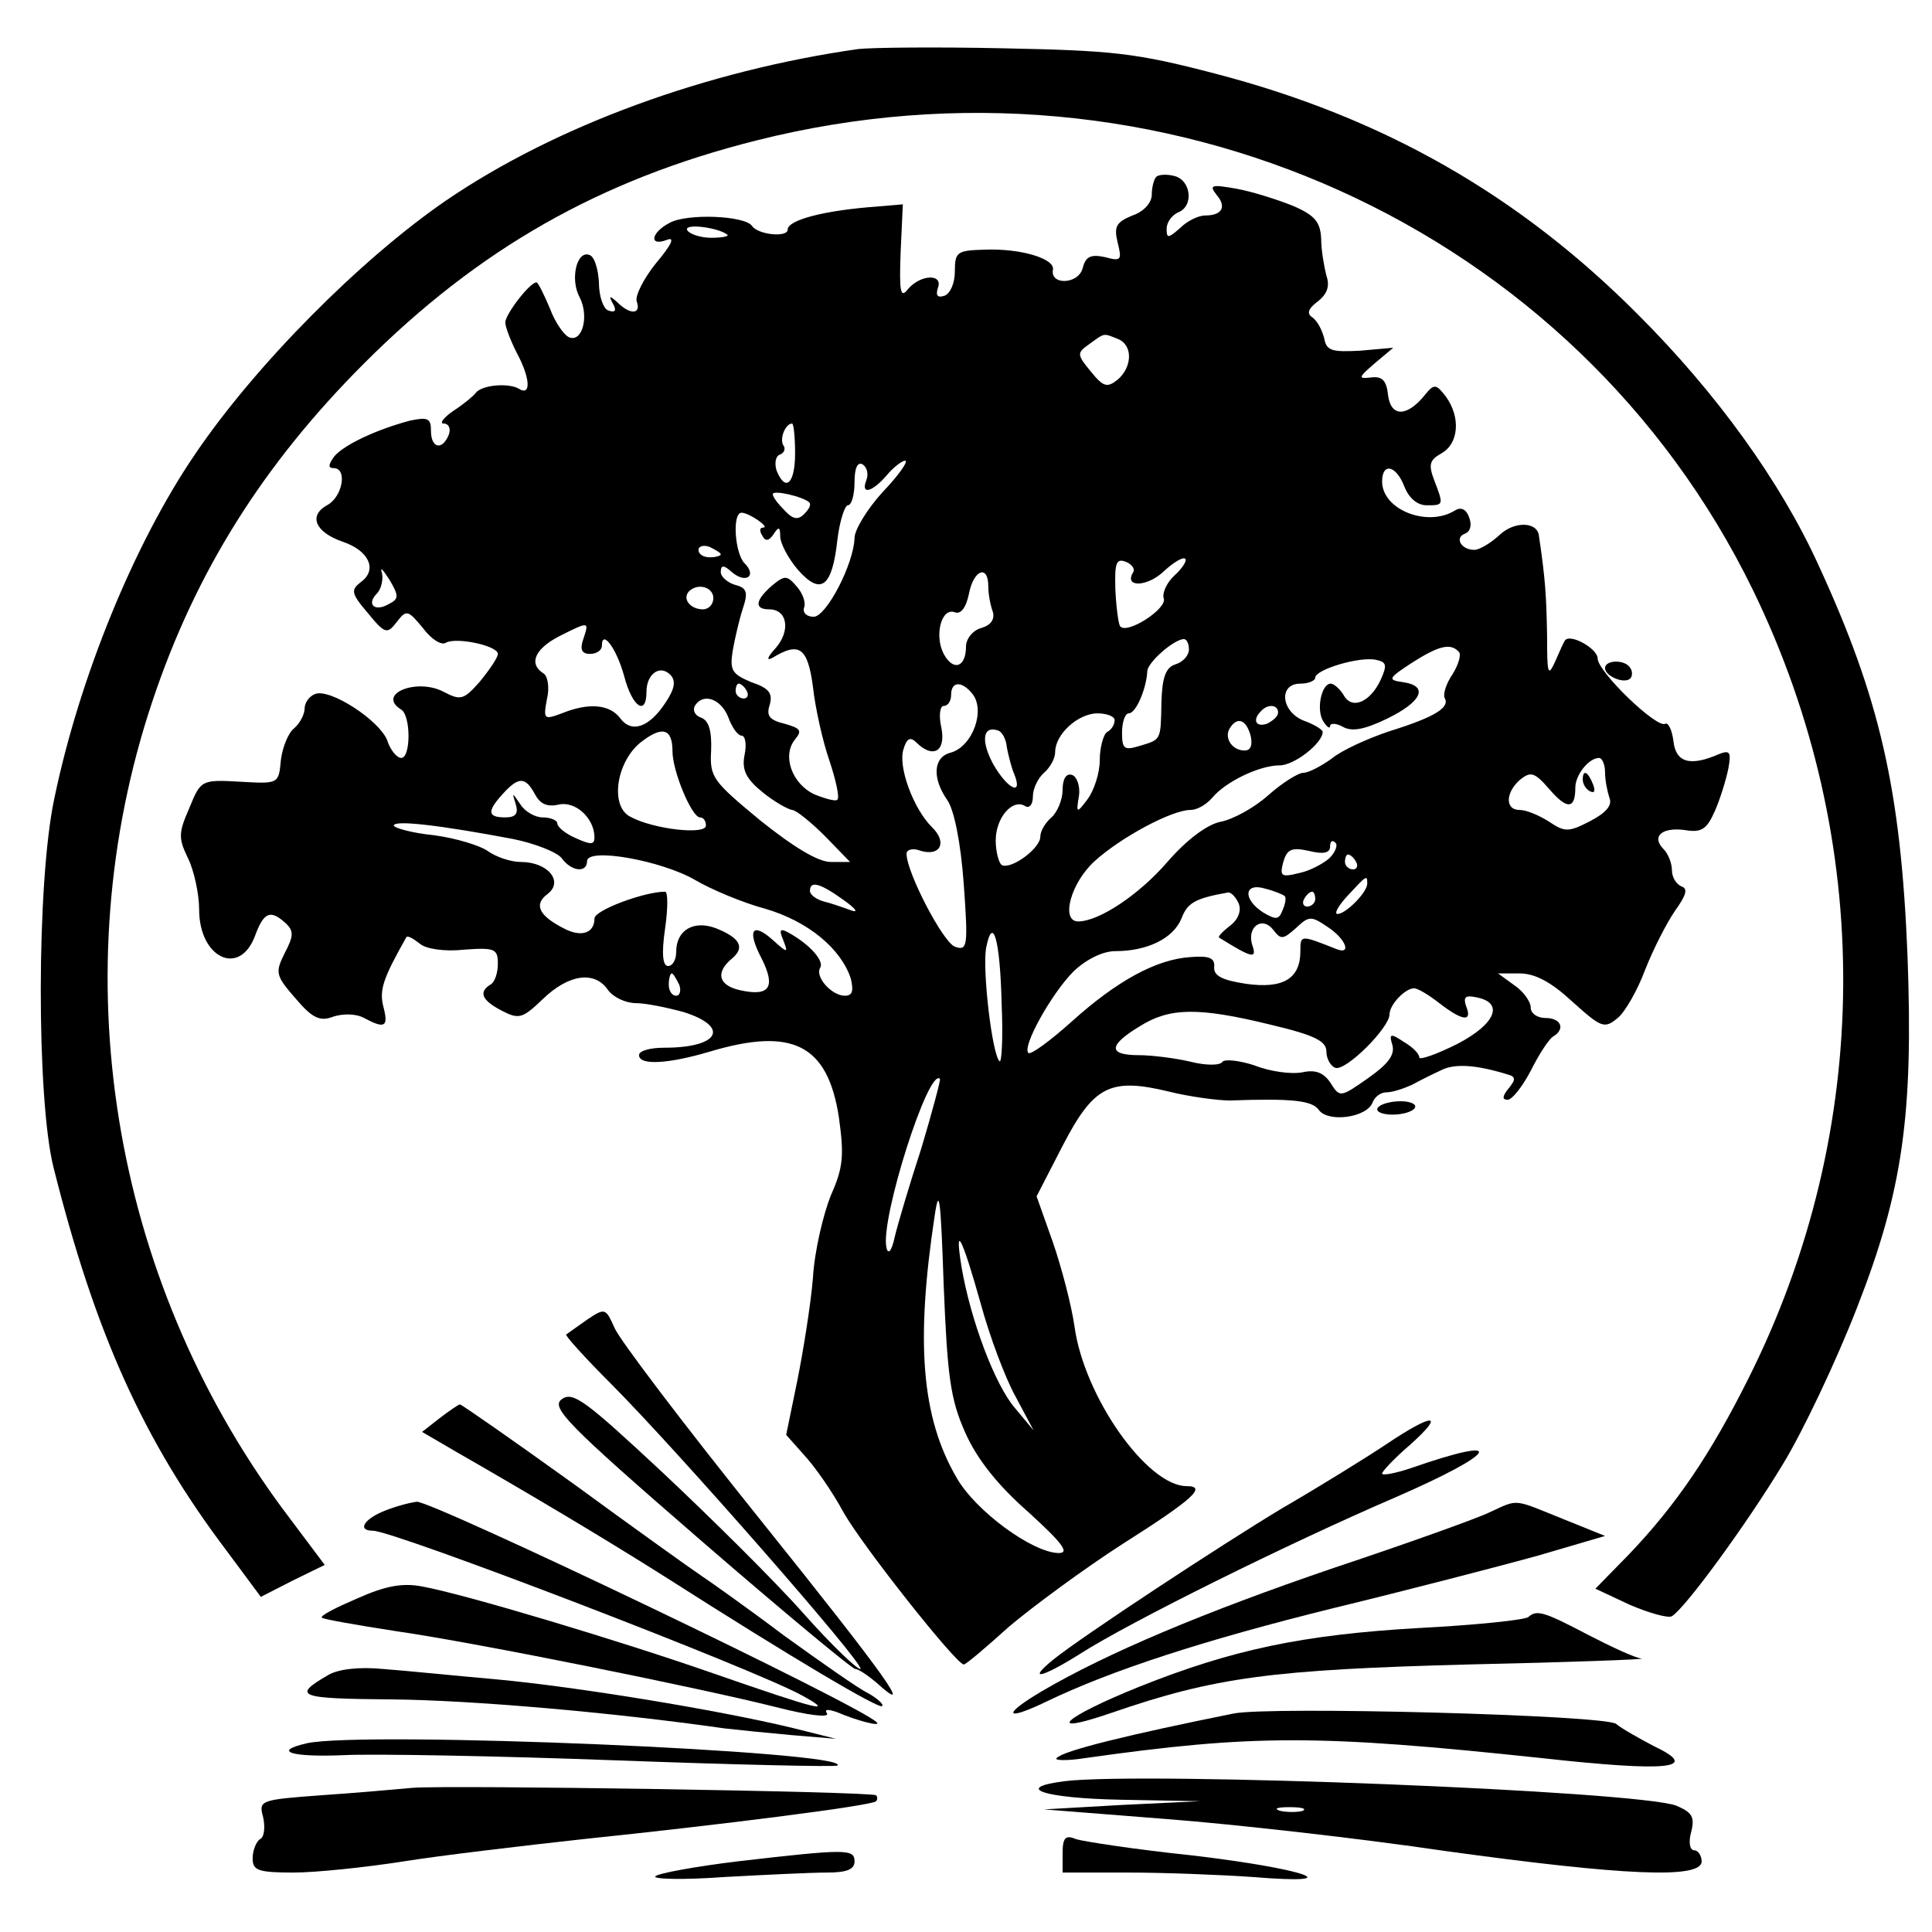 <?xml version="1.0" standalone="no"?>
<!DOCTYPE svg PUBLIC "-//W3C//DTD SVG 20010904//EN"
 "http://www.w3.org/TR/2001/REC-SVG-20010904/DTD/svg10.dtd">
<svg version="1.0" xmlns="http://www.w3.org/2000/svg"
 width="260pt" height="260pt" viewBox="0 0 260 260"
 preserveAspectRatio="xMidYMid meet">
<g transform="translate(0,260) scale(0.1,-0.1)"
fill="#000000" stroke="none">
<path d="M1155 2534 c-204 -29 -407 -103 -555 -204 -115 -79 -257 -222 -338
-342 -81 -119 -155 -299 -189 -463 -24 -113 -24 -404 -1 -496 56 -223 121
-368 233 -516 l46 -62 43 22 43 21 -57 76 c-231 313 -297 721 -175 1086 58
174 149 319 285 455 154 154 317 247 528 300 543 137 1102 -115 1341 -605 164
-337 162 -726 -6 -1061 -51 -102 -97 -170 -161 -237 l-45 -46 47 -22 c26 -11
51 -18 56 -15 18 11 100 123 149 204 27 44 72 139 100 211 62 158 76 261 68
475 -9 222 -37 345 -120 525 -51 112 -137 231 -242 336 -160 161 -343 266
-570 325 -107 28 -138 31 -285 34 -91 2 -178 1 -195 -1z"/>
<path d="M1556 2362 c-3 -3 -6 -14 -6 -24 0 -11 -11 -23 -26 -28 -22 -9 -25
-15 -20 -36 6 -24 5 -26 -17 -20 -19 4 -26 1 -30 -15 -6 -22 -44 -23 -40 -2 3
15 -44 29 -92 27 -37 -1 -40 -3 -40 -29 0 -16 -6 -30 -14 -33 -9 -3 -12 0 -9
10 8 20 -23 19 -40 -1 -10 -13 -12 -5 -10 49 l3 65 -35 -3 c-70 -5 -120 -18
-120 -31 0 -11 -40 -7 -48 5 -10 14 -88 17 -111 4 -25 -13 -28 -32 -4 -23 12
5 7 -6 -14 -31 -17 -21 -29 -45 -26 -52 6 -17 -9 -18 -26 -1 -11 10 -12 9 -6
-2 5 -9 3 -12 -6 -9 -7 2 -13 19 -13 38 -1 18 -6 35 -13 37 -17 6 -26 -33 -13
-57 13 -25 4 -61 -14 -54 -7 3 -19 20 -26 39 -8 19 -16 35 -18 35 -9 0 -42
-43 -42 -54 0 -6 7 -24 15 -40 19 -35 20 -60 3 -49 -14 8 -50 5 -58 -6 -3 -4
-16 -15 -30 -24 -13 -9 -19 -17 -13 -17 7 0 10 -7 7 -15 -9 -22 -24 -18 -24 5
0 17 -4 19 -28 14 -45 -12 -88 -32 -102 -48 -8 -11 -9 -16 -1 -16 19 0 12 -39
-9 -50 -25 -14 -16 -36 21 -49 36 -12 47 -38 25 -54 -14 -11 -14 -15 9 -42 23
-28 26 -29 39 -12 13 17 15 16 35 -8 11 -15 25 -24 31 -20 14 8 70 -4 70 -15
0 -5 -11 -21 -24 -37 -22 -25 -26 -26 -49 -14 -36 19 -91 -3 -57 -24 13 -8 13
-65 0 -65 -6 0 -15 11 -19 24 -11 27 -77 70 -97 62 -8 -3 -14 -12 -14 -19 0
-8 -6 -20 -14 -27 -8 -6 -16 -26 -18 -43 -3 -32 -3 -32 -55 -29 -52 3 -53 2
-68 -35 -15 -34 -15 -41 -2 -68 8 -16 15 -48 15 -69 0 -65 54 -91 75 -36 12
33 21 36 41 18 12 -11 11 -18 -1 -41 -13 -26 -12 -30 15 -61 23 -27 33 -31 51
-24 13 4 30 4 41 -2 28 -15 33 -12 26 15 -6 23 0 39 31 94 2 2 9 -2 18 -9 8
-7 33 -11 60 -8 41 3 45 1 45 -19 0 -12 -4 -25 -10 -28 -16 -10 -12 -21 15
-35 23 -12 28 -11 55 15 35 34 70 39 88 13 7 -10 24 -18 38 -18 13 0 42 -6 64
-12 63 -20 48 -48 -26 -48 -19 0 -34 -4 -34 -10 0 -14 39 -12 96 5 111 33 158
9 173 -89 7 -51 6 -67 -11 -105 -10 -25 -22 -75 -24 -111 -3 -36 -13 -98 -21
-138 l-15 -73 24 -27 c14 -15 38 -49 53 -77 26 -46 152 -205 162 -205 3 0 30
23 61 51 32 27 101 78 154 112 93 59 113 77 85 77 -53 0 -138 120 -151 215 -4
28 -17 78 -29 113 l-22 62 35 68 c42 81 64 92 143 73 28 -7 66 -12 82 -12 85
3 111 0 120 -13 13 -17 64 -10 72 10 3 8 11 14 19 14 8 0 23 5 34 10 11 6 29
15 40 20 18 9 47 7 89 -6 11 -3 11 -7 1 -19 -8 -10 -9 -15 -1 -15 6 0 20 18
31 39 11 22 24 42 30 46 17 10 11 25 -10 25 -11 0 -20 6 -20 14 0 8 -10 22
-22 30 l-22 16 29 0 c21 0 43 -12 71 -38 39 -35 43 -37 61 -22 10 8 27 38 37
65 11 28 29 63 40 79 15 21 18 30 9 33 -7 3 -13 12 -13 22 0 9 -5 22 -11 28
-17 17 -3 30 28 26 23 -4 30 1 41 26 7 16 15 42 18 57 4 22 2 25 -13 19 -39
-17 -58 -11 -61 18 -2 15 -7 25 -11 23 -11 -7 -91 70 -91 88 0 13 -37 34 -44
24 -1 -1 -7 -14 -13 -28 -10 -22 -11 -17 -11 35 -1 51 -2 74 -11 134 -2 19
-33 20 -53 1 -12 -11 -27 -20 -34 -20 -18 0 -27 17 -12 22 7 3 9 12 5 22 -4
11 -11 14 -19 9 -37 -23 -98 1 -98 39 0 26 19 22 30 -7 6 -15 17 -25 30 -25
23 0 23 0 10 34 -8 21 -6 27 10 36 23 13 26 48 6 76 -13 17 -16 18 -28 3 -24
-30 -46 -31 -50 -1 -2 20 -8 26 -23 24 -18 -2 -17 0 5 19 l25 21 -45 -4 c-38
-2 -45 0 -48 17 -3 11 -9 23 -16 28 -8 5 -5 12 7 21 13 10 17 21 12 35 -3 12
-7 34 -7 49 -1 23 -8 32 -38 45 -20 8 -54 19 -76 23 -34 6 -37 5 -27 -8 14
-16 8 -28 -15 -28 -9 0 -24 -7 -34 -17 -16 -14 -18 -14 -18 -1 0 9 7 18 15 22
22 8 18 43 -4 49 -11 3 -22 2 -25 -1z m-577 -78 c2 -2 -7 -4 -22 -4 -14 0 -29
5 -32 10 -6 10 42 4 54 -6z m525 -140 c21 -8 20 -38 0 -55 -14 -11 -19 -10
-36 11 -19 23 -19 25 -2 37 21 15 18 15 38 7z m-434 -154 c0 -41 -13 -53 -25
-23 -3 10 -1 19 4 21 6 2 9 8 5 13 -5 9 3 29 12 29 2 0 4 -18 4 -40z m96 -36
c-8 -20 7 -17 27 6 9 11 21 20 25 20 5 0 -8 -19 -30 -42 -21 -23 -38 -51 -38
-62 -1 -35 -38 -106 -55 -106 -9 0 -15 5 -13 12 3 7 -2 20 -10 29 -13 15 -16
15 -33 1 -23 -20 -24 -32 -4 -32 25 0 29 -29 9 -52 -12 -13 -13 -18 -4 -13 36
22 47 13 54 -39 3 -28 13 -73 22 -99 9 -27 14 -50 11 -53 -2 -3 -16 1 -31 7
-30 14 -44 52 -26 74 10 12 7 15 -14 21 -21 5 -25 11 -20 26 4 15 -1 22 -25
30 -26 11 -29 16 -25 42 3 17 9 43 14 58 7 21 5 27 -11 31 -10 3 -19 11 -19
17 0 10 4 10 15 0 19 -16 34 -5 17 12 -13 13 -17 68 -4 68 10 0 39 -20 29 -20
-5 0 -5 -5 -1 -11 4 -8 9 -7 15 2 7 11 9 10 9 -3 0 -9 11 -30 24 -45 31 -35
46 -23 53 41 3 25 10 46 14 46 5 0 9 14 9 31 0 19 4 28 11 24 6 -4 8 -13 5
-21z m-77 -30 c3 -3 0 -9 -7 -16 -8 -8 -15 -7 -26 5 -9 9 -16 18 -16 22 0 6
40 -3 49 -11z m-119 -70 c0 -2 -7 -4 -15 -4 -8 0 -15 4 -15 10 0 5 7 7 15 4 8
-4 15 -8 15 -10z m555 -24 c-13 -21 19 -20 41 1 13 12 26 20 29 17 3 -2 -4
-13 -14 -22 -11 -10 -17 -24 -15 -31 6 -14 -52 -51 -59 -37 -2 4 -5 26 -6 49
-1 35 1 42 14 37 8 -3 13 -10 10 -14z m-1002 -43 c-19 -11 -30 0 -16 14 6 6 9
19 7 28 -3 9 1 5 10 -9 13 -22 13 -26 -1 -33z m807 24 c0 -11 3 -26 6 -34 3
-10 -2 -18 -15 -22 -12 -3 -21 -15 -21 -25 0 -28 -17 -34 -30 -10 -13 25 -3
63 15 56 8 -3 15 6 19 25 6 32 26 40 26 10z m-370 -16 c0 -8 -6 -15 -14 -15
-17 0 -28 14 -19 24 12 12 33 6 33 -9z m-175 -55 c-5 -14 -2 -20 9 -20 9 0 16
5 16 11 0 23 20 -4 30 -41 11 -42 30 -54 30 -21 0 24 18 37 32 23 8 -8 6 -19
-6 -37 -22 -34 -46 -42 -61 -22 -14 19 -42 22 -79 7 -24 -9 -25 -8 -20 19 4
16 1 32 -5 35 -20 13 -11 33 22 50 40 20 40 20 32 -4z m815 -14 c0 -8 -8 -17
-18 -20 -13 -4 -18 -17 -19 -51 -1 -52 0 -50 -30 -59 -20 -6 -23 -4 -23 18 0
14 4 26 9 26 10 0 24 34 25 57 1 12 35 42 49 43 4 0 7 -6 7 -14z m363 -3 c4
-3 0 -17 -8 -30 -9 -13 -13 -27 -11 -32 8 -13 -13 -26 -74 -45 -30 -10 -65
-26 -78 -37 -14 -10 -31 -19 -38 -19 -7 0 -29 -14 -47 -30 -19 -17 -48 -33
-65 -36 -18 -4 -45 -24 -71 -54 -38 -44 -92 -80 -120 -80 -24 0 -10 52 22 81
35 32 104 69 129 69 9 0 21 7 29 16 18 22 64 44 91 44 20 0 58 30 58 45 0 3
-11 10 -25 15 -31 12 -35 50 -5 50 11 0 20 4 20 8 0 11 60 29 82 24 14 -3 15
-7 6 -27 -14 -30 -39 -41 -50 -20 -5 8 -13 15 -17 15 -13 0 -20 -36 -10 -51 5
-8 9 -10 9 -6 0 4 8 4 17 -1 12 -7 29 -4 60 11 47 23 56 44 21 49 -21 3 -20 5
12 26 36 23 52 27 63 15z m-958 -53 c3 -5 1 -10 -4 -10 -6 0 -11 5 -11 10 0 6
2 10 4 10 3 0 8 -4 11 -10z m303 -3 c19 -22 1 -72 -29 -80 -23 -6 -25 -34 -4
-64 9 -13 18 -57 22 -113 6 -84 5 -90 -12 -84 -16 6 -65 100 -65 125 0 6 9 8
19 4 27 -8 36 12 15 32 -25 25 -46 82 -38 105 4 14 9 17 17 9 22 -22 40 -13
34 19 -4 17 -2 30 3 30 6 0 10 7 10 15 0 18 14 19 28 2z m-328 -32 c5 -14 13
-25 18 -25 5 0 7 -12 4 -26 -4 -20 2 -32 24 -50 16 -13 34 -23 40 -24 5 0 25
-16 44 -35 l34 -35 -26 0 c-17 0 -50 20 -95 56 -64 53 -68 58 -66 94 1 26 -3
40 -13 44 -9 3 -12 10 -9 16 11 18 35 10 45 -15z m740 6 c0 -5 -7 -11 -15 -15
-15 -5 -20 5 -8 17 9 10 23 9 23 -2z m-220 -10 c0 -6 -4 -13 -10 -16 -5 -3
-10 -21 -10 -38 0 -18 -8 -41 -16 -52 -15 -20 -16 -20 -12 4 2 13 -3 26 -9 28
-8 3 -13 -5 -13 -20 0 -13 -7 -30 -15 -37 -8 -7 -15 -18 -15 -26 0 -16 -40
-45 -52 -38 -4 3 -8 18 -8 33 0 31 23 57 40 46 5 -3 10 2 10 13 0 11 7 25 15
32 8 7 15 19 15 28 0 24 31 52 57 52 12 0 23 -4 23 -9z m183 -21 c3 -13 0 -20
-8 -20 -17 0 -28 17 -20 30 10 16 22 12 28 -10z m-778 -21 c0 -27 26 -89 37
-89 5 0 8 -5 8 -11 0 -13 -71 -5 -102 12 -27 14 -19 72 13 99 30 24 44 20 44
-11z m450 5 c2 -10 6 -27 10 -36 12 -30 -9 -20 -28 13 -17 31 -15 53 6 46 6
-2 11 -12 12 -23z m805 -33 c0 -11 3 -26 6 -35 4 -10 -5 -20 -26 -31 -29 -15
-34 -15 -55 -1 -14 9 -31 16 -40 16 -20 0 -19 24 1 41 14 11 19 10 39 -13 24
-28 35 -27 35 2 0 17 18 40 32 40 4 0 8 -9 8 -19z m-1440 -30 c7 -13 16 -17
31 -14 23 6 49 -18 49 -44 0 -10 -5 -10 -25 -1 -14 6 -25 15 -25 20 0 4 -9 8
-20 8 -10 0 -24 8 -30 18 -11 16 -11 16 -6 0 4 -13 0 -18 -14 -18 -24 0 -25 8
-3 32 21 23 30 23 43 -1z m-30 -60 c30 -6 60 -18 66 -26 13 -18 34 -20 34 -4
0 19 100 1 145 -25 22 -13 65 -31 95 -39 58 -17 102 -54 115 -94 4 -17 2 -23
-8 -23 -18 0 -41 26 -33 38 5 9 -14 31 -43 47 -11 6 -13 4 -7 -10 7 -18 6 -18
-14 0 -28 25 -35 13 -15 -25 19 -38 11 -51 -27 -43 -31 6 -36 24 -13 43 18 15
11 28 -22 41 -30 11 -53 -3 -53 -32 0 -11 -5 -19 -11 -19 -7 0 -9 16 -4 50 4
28 4 50 0 50 -28 0 -95 -25 -95 -36 0 -20 -18 -26 -42 -13 -33 17 -40 32 -21
46 22 17 0 43 -36 43 -14 0 -34 7 -45 15 -10 7 -42 17 -72 21 -30 3 -54 10
-54 13 0 8 65 0 160 -18z m1099 -26 c-8 -7 -26 -17 -41 -20 -24 -6 -26 -4 -21
15 5 17 11 20 34 15 20 -5 29 -3 29 6 0 7 3 9 7 5 4 -3 0 -13 -8 -21z m36 -5
c3 -5 1 -10 -4 -10 -6 0 -11 5 -11 10 0 6 2 10 4 10 3 0 8 -4 11 -10z m15 -29
c0 -12 -29 -41 -40 -41 -5 0 1 11 13 24 26 28 27 29 27 17z m-705 -22 c17 -12
21 -18 10 -14 -11 4 -28 10 -37 12 -10 3 -18 9 -18 14 0 14 13 11 45 -12z
m594 5 c2 -2 1 -10 -3 -19 -5 -13 -9 -13 -26 -3 -28 18 -26 41 3 32 12 -3 24
-8 26 -10z m-62 -10 c4 -10 -1 -22 -12 -30 -10 -8 -17 -15 -14 -16 45 -28 51
-29 44 -9 -7 24 14 39 29 19 10 -13 13 -12 30 3 17 16 20 17 42 2 25 -16 34
-39 12 -30 -48 19 -48 19 -48 -3 0 -37 -23 -51 -73 -44 -33 5 -44 11 -43 23 1
12 -7 15 -32 13 -46 -3 -99 -32 -160 -87 -29 -26 -55 -45 -58 -42 -9 8 31 80
61 110 17 16 39 27 56 27 43 0 78 17 89 44 8 21 18 27 63 35 4 0 10 -6 14 -15z
m103 6 c0 -5 -5 -10 -11 -10 -5 0 -7 5 -4 10 3 6 8 10 11 10 2 0 4 -4 4 -10z
m-422 -142 c2 -45 0 -80 -3 -76 -10 10 -23 122 -18 152 9 46 19 12 21 -76z
m-434 27 c3 -8 1 -15 -4 -15 -6 0 -10 7 -10 15 0 8 2 15 4 15 2 0 6 -7 10 -15z
m1023 -25 c31 -24 45 -26 36 -4 -4 12 -1 15 13 12 39 -7 27 -36 -25 -63 -28
-14 -51 -22 -51 -18 0 5 -9 14 -21 21 -18 12 -20 11 -15 -5 3 -13 -6 -25 -33
-44 -37 -26 -38 -26 -50 -7 -9 14 -20 19 -38 15 -15 -3 -44 1 -64 9 -21 7 -41
9 -44 5 -3 -5 -22 -5 -42 0 -21 5 -53 9 -70 9 -42 0 -42 13 1 39 40 25 78 26
176 2 59 -14 75 -22 75 -36 0 -10 6 -20 12 -22 14 -5 73 54 73 72 0 13 21 35
33 35 5 0 20 -9 34 -20z m-697 -195 c-16 -49 -32 -103 -36 -120 -4 -19 -9 -24
-11 -14 -9 37 57 244 72 227 1 -1 -10 -43 -25 -93z m59 -383 c16 -36 44 -71
85 -107 45 -41 56 -55 41 -55 -35 0 -113 57 -138 102 -47 81 -55 182 -29 353
6 40 8 21 12 -95 5 -123 9 -153 29 -198z m21 173 c12 -44 33 -100 47 -125 l24
-45 -25 30 c-27 31 -60 119 -72 190 -10 62 1 39 26 -50z"/>
<path d="M2130 1551 c0 -6 4 -13 10 -16 6 -3 7 1 4 9 -7 18 -14 21 -14 7z"/>
<path d="M2160 1701 c0 -11 26 -22 34 -14 3 3 3 10 0 14 -7 12 -34 11 -34 0z"/>
<path d="M1854 1109 c-3 -5 6 -9 20 -9 14 0 27 4 30 9 3 5 -6 9 -19 9 -14 0
-28 -4 -31 -9z"/>
<path d="M790 824 c-14 -10 -27 -19 -28 -20 -2 -1 25 -31 60 -66 87 -87 342
-378 336 -384 -3 -2 -38 31 -77 75 -39 44 -125 129 -190 190 -103 96 -120 109
-135 98 -15 -11 6 -33 186 -189 112 -97 206 -175 209 -174 4 0 16 -8 28 -18
54 -49 14 7 -156 219 -102 127 -190 243 -196 258 -12 27 -13 27 -37 11z"/>
<path d="M591 691 l-23 -18 48 -28 c96 -55 200 -117 279 -167 177 -113 288
-178 292 -174 3 2 -6 10 -18 17 -13 6 -64 42 -114 78 -49 37 -100 73 -112 81
-12 8 -89 63 -171 123 -82 59 -151 107 -153 107 -2 0 -15 -9 -28 -19z"/>
<path d="M1865 656 c-27 -18 -90 -57 -140 -86 -83 -50 -267 -171 -307 -203
-37 -30 -16 -25 35 7 67 43 281 149 425 211 140 61 152 85 20 39 -21 -7 -38
-10 -38 -7 0 3 17 21 38 39 48 43 31 43 -33 0z"/>
<path d="M518 567 c-28 -11 -38 -27 -16 -27 28 0 513 -186 578 -222 45 -25 21
-19 -120 30 -126 44 -336 107 -392 117 -26 5 -49 1 -87 -16 -28 -12 -50 -23
-48 -26 2 -2 47 -10 99 -18 111 -16 412 -77 515 -103 39 -10 69 -14 66 -8 -4
6 1 6 13 2 28 -12 60 -20 54 -14 -18 21 -598 298 -619 297 -9 -1 -28 -6 -43
-12z"/>
<path d="M2005 565 c-16 -8 -111 -42 -210 -75 -176 -60 -306 -115 -393 -166
-54 -32 -50 -41 6 -14 87 42 213 83 387 126 99 24 222 56 273 70 l92 27 -57
23 c-67 27 -59 27 -98 9z"/>
<path d="M2057 424 c-4 -4 -71 -11 -149 -15 -155 -9 -250 -29 -375 -79 -102
-41 -130 -67 -37 -35 139 48 216 58 479 65 138 3 243 7 234 8 -9 1 -41 16 -72
32 -59 31 -69 34 -80 24z"/>
<path d="M442 346 c-50 -29 -41 -32 86 -33 105 -1 293 -17 447 -39 17 -2 57
-6 90 -9 l60 -5 -60 15 c-100 24 -289 55 -397 65 -57 5 -125 12 -153 14 -31 3
-59 0 -73 -8z"/>
<path d="M1660 294 c-139 -28 -230 -50 -238 -60 -4 -3 13 -4 38 0 227 32 314
32 615 0 172 -19 214 -14 151 16 -21 11 -44 24 -51 30 -14 12 -466 24 -515 14z"/>
<path d="M413 254 c-48 -11 -20 -19 50 -16 39 2 205 -1 366 -7 162 -6 296 -9
298 -7 20 19 -637 47 -714 30z"/>
<path d="M1433 203 c-71 -9 -28 -23 75 -25 l107 -2 -105 -5 -105 -6 165 -13
c91 -7 260 -26 375 -43 239 -33 345 -38 345 -14 0 8 -5 15 -10 15 -6 0 -8 11
-4 25 5 20 1 26 -20 35 -53 20 -714 46 -823 33z m320 -40 c-7 -2 -21 -2 -30 0
-10 3 -4 5 12 5 17 0 24 -2 18 -5z"/>
<path d="M555 194 c-22 -2 -78 -7 -123 -10 -82 -6 -84 -7 -78 -29 3 -13 2 -27
-4 -30 -5 -3 -10 -15 -10 -26 0 -16 7 -19 55 -19 30 0 97 7 148 15 50 8 160
21 242 30 183 19 389 45 394 51 2 2 2 6 0 8 -6 5 -575 14 -624 10z"/>
<path d="M1430 106 l0 -26 88 0 c49 0 125 -3 168 -6 134 -11 71 11 -81 29 -77
8 -148 19 -157 22 -14 6 -18 2 -18 -19z"/>
<path d="M992 95 c-57 -7 -106 -16 -110 -20 -4 -4 38 -5 93 -1 55 3 117 6 138
6 26 0 37 4 37 15 0 17 -11 17 -158 0z"/>
</g>
</svg>
